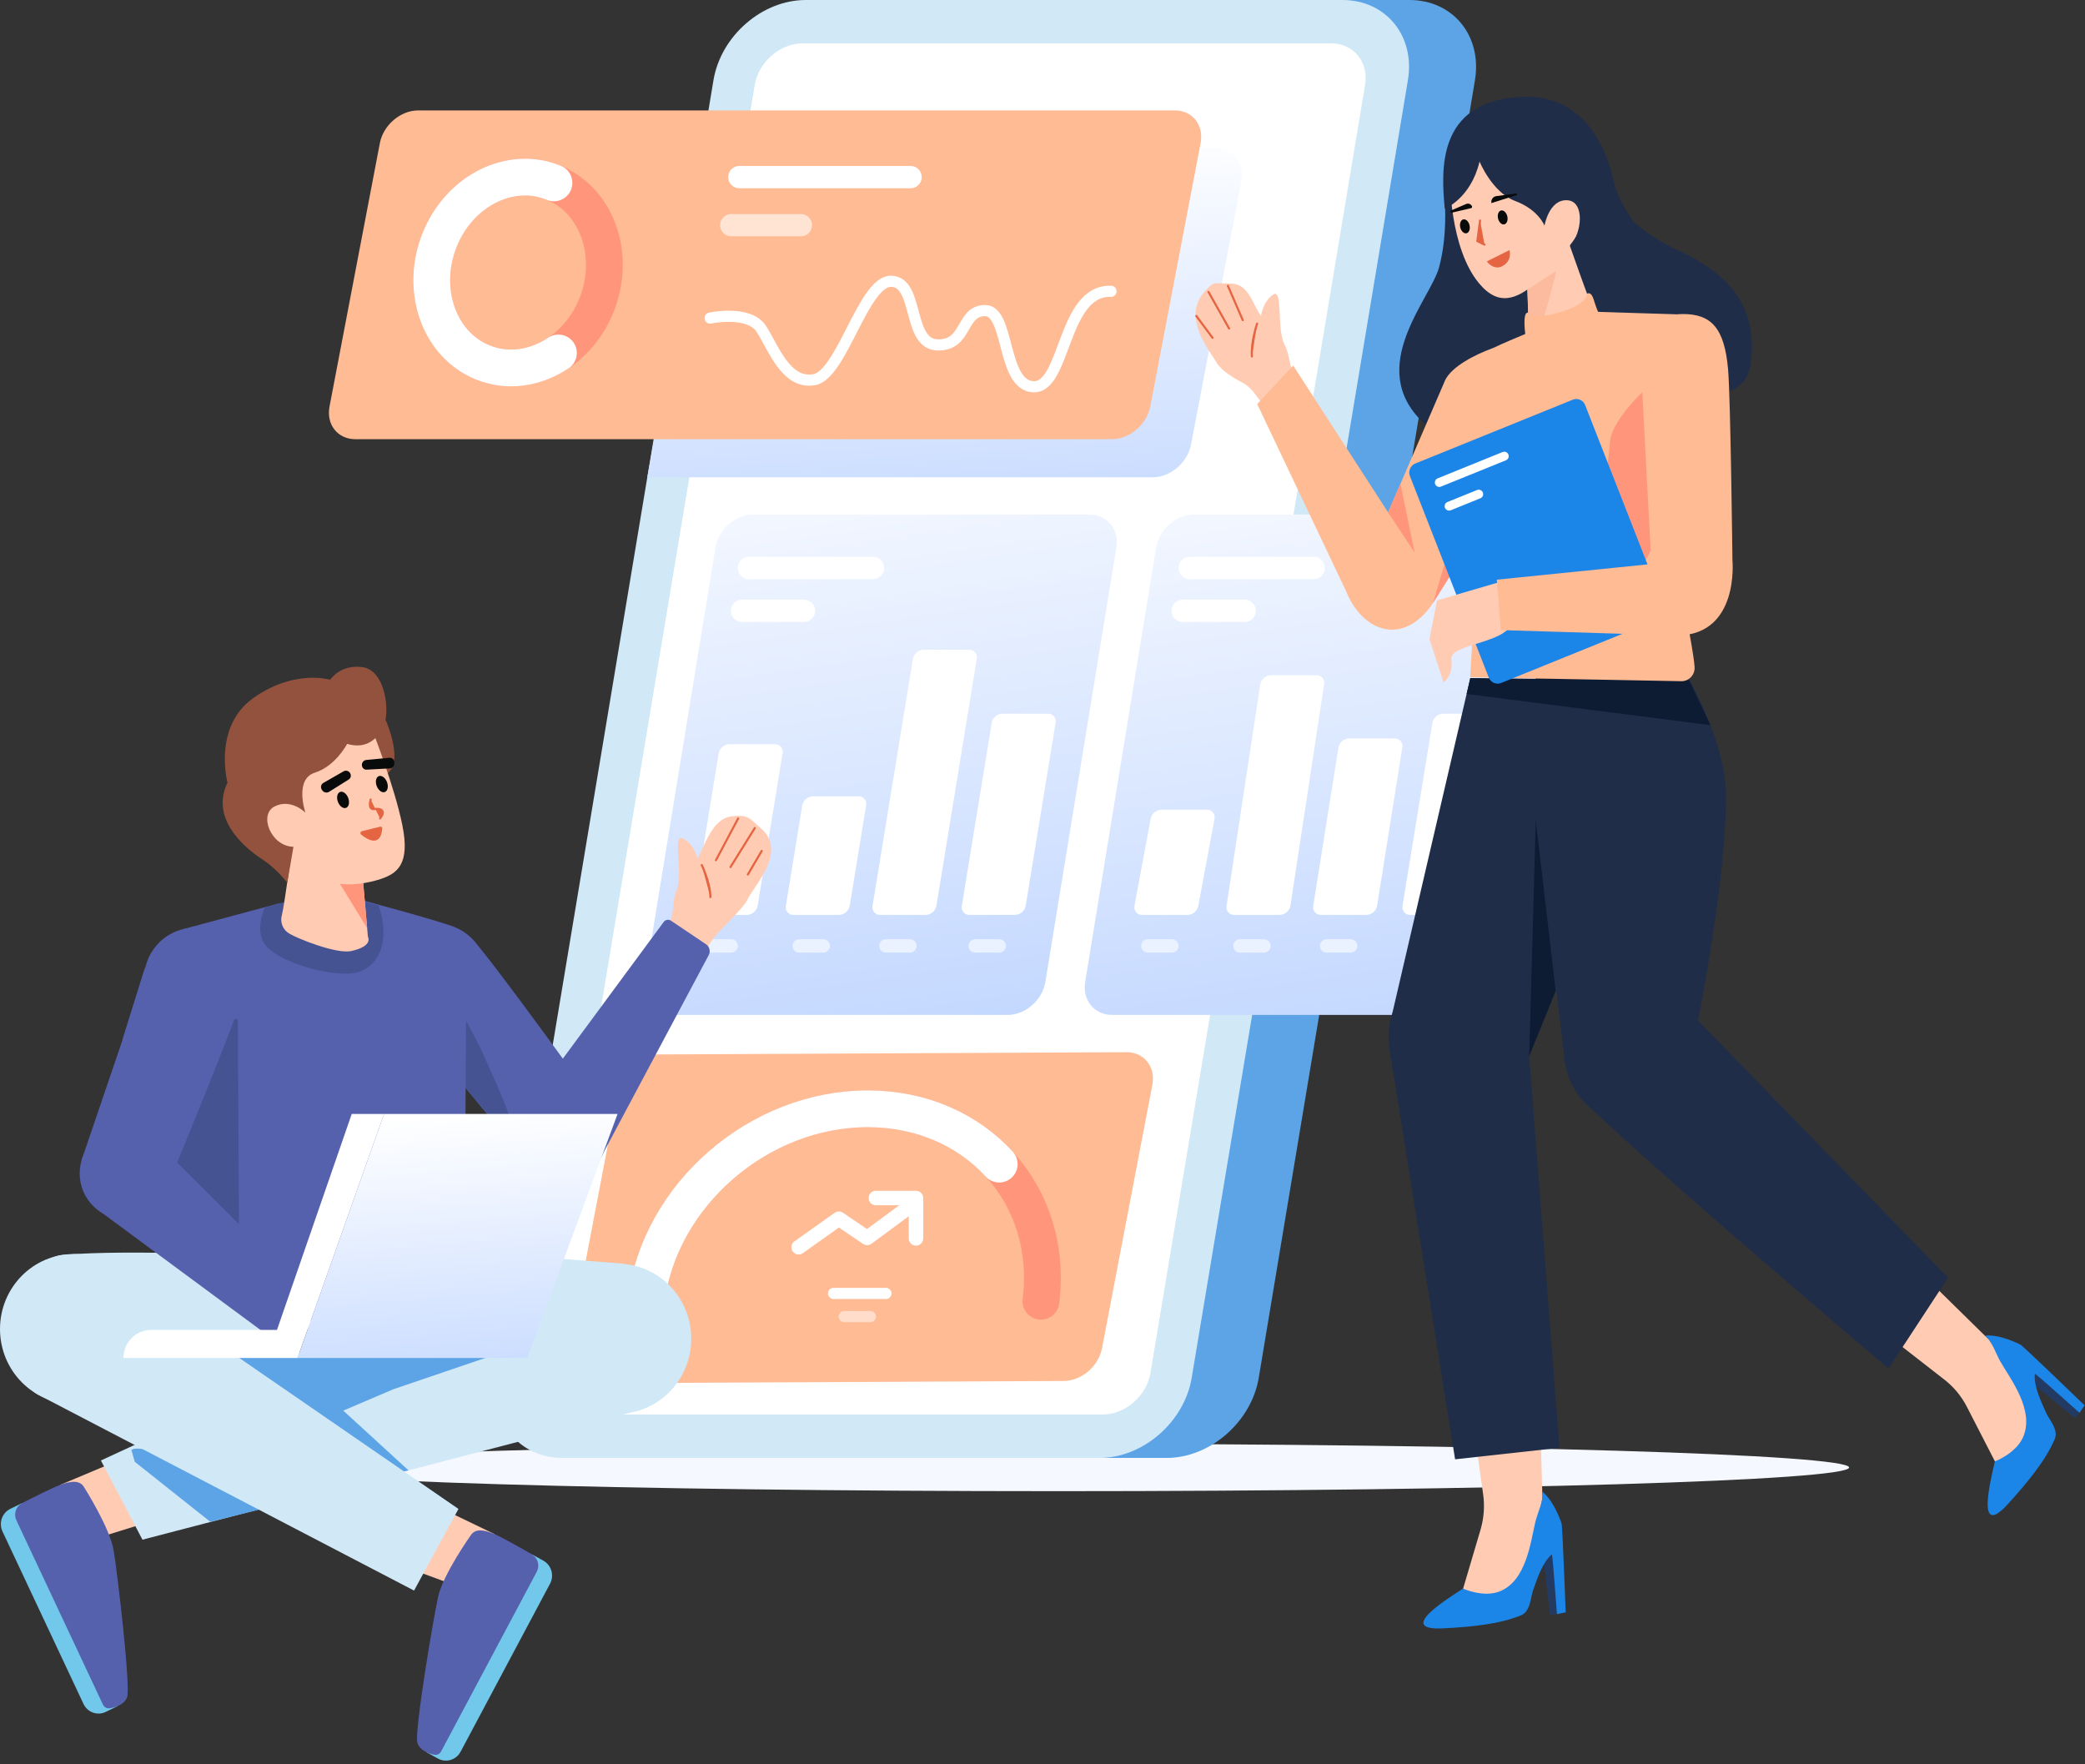 <svg width="195" height="165" viewBox="0 0 195 165" fill="none" xmlns="http://www.w3.org/2000/svg">
<rect x="0" y="0" width="195" height="165" fill="#333333" stroke="none"/>
<path d="M98.999 139.455C139.834 139.455 172.938 138.464 172.938 137.241C172.938 136.019 139.834 135.027 98.999 135.027C58.165 135.027 25.061 136.019 25.061 137.241C25.061 138.464 58.165 139.455 98.999 139.455Z" fill="#F5F8FF"/>
<path d="M109.102 136.346H58.901C54.829 136.346 52.088 132.986 52.778 128.843L72.997 7.503C73.687 3.359 77.548 0 81.62 0H131.821C135.893 0 138.635 3.359 137.944 7.503L117.726 128.843C117.035 132.986 113.174 136.346 109.102 136.346Z" fill="#5CA4E6"/>
<path d="M102.832 136.346H52.631C48.559 136.346 45.818 132.986 46.508 128.843L66.727 7.503C67.417 3.359 71.278 0 75.35 0H125.551C129.623 0 132.365 3.359 131.674 7.503L111.456 128.843C110.765 132.986 106.904 136.346 102.832 136.346Z" fill="#D1E8F7"/>
<path d="M103.121 132.289H53.694C51.58 132.289 50.157 130.545 50.515 128.393L70.584 7.952C70.942 5.801 72.947 4.057 75.061 4.057H124.488C126.603 4.057 128.026 5.801 127.667 7.952L107.599 128.393C107.24 130.545 105.235 132.289 103.121 132.289Z" fill="white"/>
<path d="M107.799 44.637H60.539L65.465 16.947C65.787 15.258 67.394 13.889 69.053 13.889H113.676C115.335 13.889 116.418 15.258 116.096 16.947L111.388 41.58C111.065 43.269 109.458 44.637 107.799 44.637Z" fill="url(#paint0_linear_29_1457)"/>
<path d="M103.99 41.074H33.238C31.579 41.074 30.496 39.705 30.819 38.017L35.527 13.383C35.849 11.695 37.456 10.326 39.115 10.326H109.867C111.525 10.326 112.609 11.695 112.286 13.383L107.578 38.017C107.255 39.705 105.649 41.074 103.99 41.074Z" fill="#FEBB94"/>
<path d="M99.477 129.149L55.595 129.361C53.936 129.361 52.852 127.992 53.175 126.304L57.883 101.67C58.206 99.982 59.812 98.613 61.471 98.613L105.353 98.401C107.012 98.401 108.096 99.77 107.773 101.458L103.065 126.092C102.742 127.78 101.136 129.149 99.477 129.149Z" fill="#FEBB94"/>
<path d="M60.421 121.689C61.669 111.751 70.949 103.695 81.147 103.695C91.344 103.695 98.599 111.751 97.351 121.689" stroke="#FF967C" stroke-width="3.442" stroke-miterlimit="10" stroke-linecap="round"/>
<path d="M60.421 121.689C61.669 111.751 70.949 103.695 81.147 103.695C86.194 103.695 90.52 105.668 93.451 108.867" stroke="white" stroke-width="3.442" stroke-miterlimit="10" stroke-linecap="round"/>
<path d="M94.229 94.918H62.808C61.131 94.918 59.998 93.535 60.277 91.828L66.912 51.21C67.191 49.503 68.777 48.12 70.454 48.12H101.874C103.551 48.12 104.685 49.503 104.406 51.21L97.77 91.828C97.491 93.535 95.906 94.918 94.229 94.918Z" fill="url(#paint1_linear_29_1457)"/>
<path d="M72.484 69.599H68.2C67.964 69.607 67.738 69.697 67.559 69.853C67.38 70.009 67.258 70.223 67.215 70.459L64.888 84.7C64.865 84.806 64.867 84.915 64.892 85.02C64.918 85.124 64.966 85.222 65.034 85.305C65.102 85.388 65.187 85.454 65.284 85.498C65.381 85.542 65.486 85.563 65.592 85.56H69.876C70.112 85.552 70.338 85.462 70.517 85.306C70.696 85.15 70.817 84.936 70.861 84.7L73.188 70.459C73.21 70.353 73.209 70.244 73.183 70.139C73.158 70.034 73.11 69.937 73.042 69.854C72.974 69.771 72.888 69.705 72.792 69.661C72.695 69.617 72.59 69.596 72.484 69.599Z" fill="white"/>
<path d="M80.3 74.472H76.016C75.78 74.48 75.554 74.57 75.375 74.726C75.196 74.882 75.075 75.096 75.031 75.331L73.5 84.7C73.478 84.806 73.479 84.915 73.504 85.02C73.53 85.124 73.578 85.222 73.646 85.305C73.714 85.388 73.799 85.454 73.896 85.498C73.993 85.542 74.098 85.563 74.204 85.56H78.488C78.724 85.552 78.95 85.462 79.129 85.306C79.308 85.15 79.429 84.936 79.473 84.7L81.004 75.331C81.026 75.226 81.025 75.117 81 75.012C80.974 74.907 80.926 74.81 80.858 74.727C80.79 74.644 80.705 74.578 80.608 74.534C80.511 74.489 80.406 74.468 80.3 74.472Z" fill="white"/>
<path d="M90.647 60.762H86.363C86.127 60.77 85.901 60.86 85.722 61.016C85.543 61.172 85.422 61.386 85.378 61.621L81.608 84.7C81.585 84.806 81.587 84.915 81.612 85.02C81.637 85.125 81.686 85.222 81.753 85.305C81.821 85.388 81.907 85.454 82.004 85.498C82.1 85.542 82.206 85.563 82.312 85.56H86.596C86.832 85.552 87.057 85.462 87.236 85.306C87.415 85.15 87.537 84.936 87.581 84.7L91.351 61.621C91.374 61.516 91.372 61.407 91.347 61.302C91.322 61.197 91.273 61.1 91.206 61.017C91.138 60.934 91.052 60.868 90.955 60.824C90.858 60.779 90.753 60.758 90.647 60.762Z" fill="white"/>
<path d="M98.019 66.745H93.735C93.499 66.753 93.273 66.842 93.094 66.998C92.915 67.154 92.794 67.368 92.75 67.604L89.957 84.7C89.934 84.806 89.936 84.915 89.961 85.02C89.986 85.124 90.035 85.222 90.103 85.305C90.17 85.388 90.256 85.454 90.353 85.498C90.45 85.542 90.555 85.563 90.661 85.56H94.945C95.181 85.552 95.406 85.462 95.586 85.306C95.765 85.15 95.886 84.936 95.93 84.7L98.723 67.604C98.745 67.498 98.744 67.389 98.719 67.284C98.694 67.18 98.645 67.082 98.577 66.999C98.509 66.916 98.424 66.85 98.327 66.806C98.23 66.762 98.125 66.741 98.019 66.745Z" fill="white"/>
<path d="M70.048 53.117H81.647" stroke="white" stroke-width="2.083" stroke-miterlimit="10" stroke-linecap="round"/>
<path d="M69.394 57.125H75.193" stroke="white" stroke-width="2.083" stroke-miterlimit="10" stroke-linecap="round"/>
<path opacity="0.6" d="M66.139 88.462H68.382" stroke="white" stroke-width="1.25" stroke-miterlimit="10" stroke-linecap="round"/>
<path opacity="0.6" d="M74.751 88.462H76.994" stroke="white" stroke-width="1.25" stroke-miterlimit="10" stroke-linecap="round"/>
<path opacity="0.6" d="M82.858 88.462H85.101" stroke="white" stroke-width="1.25" stroke-miterlimit="10" stroke-linecap="round"/>
<path opacity="0.6" d="M91.207 88.462H93.451" stroke="white" stroke-width="1.25" stroke-miterlimit="10" stroke-linecap="round"/>
<path d="M135.443 94.918H104.023C102.346 94.918 101.213 93.535 101.491 91.828L108.127 51.21C108.406 49.503 109.992 48.12 111.669 48.12H143.089C144.766 48.12 145.9 49.503 145.621 51.21L138.985 91.828C138.706 93.535 137.121 94.918 135.443 94.918Z" fill="url(#paint2_linear_29_1457)"/>
<path d="M112.884 75.722H108.6C108.365 75.731 108.139 75.82 107.96 75.976C107.781 76.132 107.659 76.346 107.616 76.582L106.103 84.7C106.08 84.806 106.082 84.915 106.107 85.02C106.132 85.125 106.181 85.222 106.249 85.305C106.317 85.388 106.402 85.454 106.499 85.498C106.595 85.542 106.701 85.563 106.807 85.56H111.091C111.327 85.552 111.553 85.462 111.732 85.306C111.91 85.15 112.032 84.936 112.076 84.7L113.589 76.582C113.611 76.476 113.61 76.367 113.584 76.262C113.559 76.157 113.511 76.06 113.443 75.977C113.375 75.894 113.289 75.828 113.193 75.784C113.096 75.74 112.99 75.719 112.884 75.722Z" fill="white"/>
<path d="M123.132 63.151H118.848C118.613 63.159 118.387 63.248 118.208 63.405C118.029 63.561 117.907 63.774 117.864 64.01L114.715 84.7C114.693 84.806 114.694 84.915 114.719 85.02C114.744 85.125 114.793 85.222 114.861 85.305C114.929 85.388 115.014 85.454 115.111 85.498C115.208 85.542 115.313 85.563 115.419 85.56H119.703C119.939 85.552 120.165 85.462 120.344 85.306C120.523 85.15 120.644 84.936 120.688 84.7L123.837 64.01C123.859 63.905 123.858 63.795 123.832 63.691C123.807 63.586 123.759 63.488 123.691 63.406C123.623 63.323 123.537 63.257 123.441 63.212C123.344 63.168 123.238 63.147 123.132 63.151Z" fill="white"/>
<path d="M130.444 69.058H126.16C125.925 69.066 125.699 69.156 125.52 69.312C125.341 69.468 125.219 69.682 125.176 69.918L122.823 84.7C122.8 84.806 122.801 84.915 122.827 85.02C122.852 85.124 122.9 85.222 122.968 85.305C123.036 85.388 123.122 85.454 123.219 85.498C123.315 85.542 123.421 85.563 123.527 85.56H127.811C128.046 85.552 128.272 85.462 128.451 85.306C128.63 85.15 128.752 84.936 128.795 84.7L131.149 69.918C131.171 69.812 131.17 69.703 131.144 69.598C131.119 69.493 131.071 69.396 131.003 69.313C130.935 69.23 130.849 69.164 130.753 69.12C130.656 69.076 130.55 69.055 130.444 69.058Z" fill="white"/>
<path d="M139.234 66.745H134.95C134.714 66.753 134.488 66.842 134.309 66.998C134.13 67.154 134.009 67.368 133.965 67.604L131.172 84.7C131.149 84.806 131.151 84.915 131.176 85.02C131.201 85.124 131.25 85.222 131.317 85.305C131.385 85.388 131.471 85.454 131.568 85.498C131.665 85.542 131.77 85.563 131.876 85.56H136.16C136.395 85.552 136.621 85.462 136.8 85.306C136.979 85.15 137.101 84.936 137.145 84.7L139.938 67.604C139.96 67.498 139.959 67.389 139.934 67.284C139.908 67.18 139.86 67.082 139.792 66.999C139.724 66.916 139.638 66.85 139.542 66.806C139.445 66.762 139.34 66.741 139.234 66.745Z" fill="white"/>
<path d="M111.263 53.117H122.861" stroke="white" stroke-width="2.083" stroke-miterlimit="10" stroke-linecap="round"/>
<path d="M110.608 57.125H116.408" stroke="white" stroke-width="2.083" stroke-miterlimit="10" stroke-linecap="round"/>
<path opacity="0.6" d="M107.354 88.462H109.597" stroke="white" stroke-width="1.25" stroke-miterlimit="10" stroke-linecap="round"/>
<path opacity="0.6" d="M115.966 88.462H118.209" stroke="white" stroke-width="1.25" stroke-miterlimit="10" stroke-linecap="round"/>
<path opacity="0.6" d="M124.073 88.462H126.316" stroke="white" stroke-width="1.25" stroke-miterlimit="10" stroke-linecap="round"/>
<path opacity="0.6" d="M132.422 88.462H134.665" stroke="white" stroke-width="1.25" stroke-miterlimit="10" stroke-linecap="round"/>
<path d="M2.074 140.567L10.996 159.56L9.89 160.098C9.516 160.28 9.087 160.303 8.697 160.163C8.307 160.023 7.987 159.731 7.809 159.351L0.233 143.223C0.054 142.843 0.031 142.406 0.169 142.009C0.307 141.612 0.594 141.287 0.968 141.105L2.074 140.567Z" fill="#71C8EA"/>
<path d="M11.788 136.278L5.63 138.868L9.085 143.839L14.543 142.144L11.788 136.278Z" fill="#FFCCB3"/>
<path d="M7.854 139.067C7.854 139.067 10.258 142.845 10.621 144.956C10.984 147.067 12.226 157.747 11.892 158.709C11.651 159.401 10.779 159.698 10.225 159.761C10.104 159.774 9.981 159.749 9.875 159.688C9.768 159.627 9.683 159.534 9.631 159.422L1.532 142.18C1.397 141.893 1.378 141.563 1.479 141.261C1.58 140.959 1.794 140.71 2.074 140.567C3.194 139.994 4.908 139.135 5.63 138.868C6.745 138.455 7.482 138.457 7.854 139.067Z" fill="#5661AE"/>
<path d="M51.444 148.105L43.076 163.823C42.879 164.194 42.545 164.469 42.149 164.589C41.752 164.709 41.325 164.664 40.961 164.463L39.882 163.869L49.736 145.358L50.815 145.953C51.179 146.153 51.449 146.493 51.567 146.897C51.685 147.3 51.641 147.735 51.444 148.105Z" fill="#71C8EA"/>
<path d="M40.248 140.575L46.269 143.479L42.572 148.266L37.205 146.292L40.248 140.575Z" fill="#FFCCB3"/>
<path d="M44.038 143.563C44.038 143.563 41.449 147.212 40.982 149.302C40.515 151.392 38.745 161.994 39.031 162.973C39.236 163.676 40.093 164.018 40.642 164.109C40.763 164.128 40.887 164.109 40.996 164.054C41.105 163.998 41.195 163.91 41.253 163.8L50.198 146.998C50.347 146.717 50.383 146.389 50.296 146.082C50.21 145.776 50.009 145.516 49.737 145.358C48.646 144.728 46.977 143.783 46.269 143.479C45.176 143.009 44.44 142.974 44.038 143.563Z" fill="#5661AE"/>
<path d="M58.387 118.185C58.387 118.185 60.692 129.833 58.904 132.116L13.323 143.992L9.437 136.584L36.053 124.293L41.384 116.858L58.387 118.185Z" fill="#D1E8F7"/>
<path d="M46.853 126.497L36.797 129.919L32.104 131.922L38.206 137.509L32.751 138.763L17.869 126.497H46.853Z" fill="#5CA4E6"/>
<path d="M12.293 135.612L12.602 136.706L19.669 142.319L26.307 140.67C26.307 140.67 13.501 134.469 12.293 135.612Z" fill="#5CA4E6"/>
<path d="M25.085 117.506C25.085 117.506 12.197 116.794 5.809 117.366C1.695 117.734 0.212 128.445 3.495 130.394L38.725 148.751L42.877 141.117L20.15 125.462L36.409 123.135L25.085 117.506Z" fill="#D1E8F7"/>
<path d="M6.892 131.306C10.698 131.306 13.784 128.166 13.784 124.293C13.784 120.419 10.698 117.279 6.892 117.279C3.086 117.279 0 120.419 0 124.293C0 128.166 3.086 131.306 6.892 131.306Z" fill="#D1E8F7"/>
<path d="M57.759 132.212C61.565 132.212 64.651 129.072 64.651 125.199C64.651 121.325 61.565 118.185 57.759 118.185C53.952 118.185 50.867 121.325 50.867 125.199C50.867 129.072 53.952 132.212 57.759 132.212Z" fill="#D1E8F7"/>
<path d="M38.879 92.103C38.153 88.456 39.861 88.55 40.429 87.97C40.429 87.97 42.561 86.181 44.185 87.849C45.905 89.612 55.761 103.314 55.761 103.314L49.594 109.086L48.435 107.679L45.432 104.034L42.22 100.139L41.821 99.696L37.489 94.702C37.489 94.702 39.29 94.024 38.879 92.103Z" fill="#5661AE"/>
<path d="M42.299 95.766C44.782 94.921 46.119 92.188 45.288 89.662C44.457 87.136 41.771 85.774 39.289 86.62C36.807 87.466 35.469 90.2 36.3 92.725C37.132 95.251 39.818 96.612 42.299 95.766Z" fill="#5661AE"/>
<path d="M41.878 99.676C41.754 98.914 41.505 97.389 41.237 96L39.815 89.274C39.815 89.274 43.636 95.021 45.396 99.025C46.7 102.025 48.213 105.082 48.463 107.669L45.46 104.025L42.249 100.13L41.878 99.676Z" fill="#465393"/>
<path d="M61.92 87.888C63.386 85.168 62.682 84.707 63.305 83.159C63.919 81.649 62.829 77.906 63.873 78.416C64.916 78.927 65.24 80.283 65.24 80.283C65.954 78.998 66.611 76.633 68.32 76.362C70.029 76.092 70.181 76.639 71.149 77.448C73.727 79.63 70.44 82.91 69.892 84.159C69.539 84.942 66.946 87.328 66.658 87.85L65.353 89.776L61.92 87.888Z" fill="#FFCCB3"/>
<path d="M66.956 80.452L69.038 76.539" stroke="#E56441" stroke-width="0.197" stroke-linecap="round"/>
<path d="M68.32 81.085L70.59 77.441" stroke="#E56441" stroke-width="0.197" stroke-linecap="round"/>
<path d="M69.941 81.786L71.239 79.579" stroke="#E56441" stroke-width="0.197" stroke-linecap="round"/>
<path d="M66.441 83.896C66.43 82.541 65.631 80.902 65.631 80.902L66.441 83.896Z" fill="#E56441"/>
<path d="M66.441 83.896C66.43 82.541 65.631 80.902 65.631 80.902" stroke="#E56441" stroke-width="0.197" stroke-linecap="round"/>
<path d="M49.541 103.205L62.081 86.211C62.161 86.111 62.275 86.045 62.4 86.025C62.525 86.006 62.653 86.034 62.758 86.104L66.042 88.314C66.198 88.421 66.309 88.584 66.354 88.771C66.399 88.957 66.374 89.153 66.284 89.322L56.199 108.247L49.541 103.205Z" fill="#5661AE"/>
<path d="M52.588 110.383C54.907 110.383 56.788 108.47 56.788 106.11C56.788 103.75 54.907 101.836 52.588 101.836C50.269 101.836 48.389 103.75 48.389 106.11C48.389 108.47 50.269 110.383 52.588 110.383Z" fill="#5661AE"/>
<path d="M33.966 84.214C33.966 84.214 41.003 86.109 42.211 86.6C43.419 87.092 43.5 89.059 43.58 90.452C43.661 91.846 43.39 123.135 43.39 123.135L27.816 122.525L16.169 115.587C16.169 115.587 16.675 90.76 16.836 89.613C16.997 88.466 15.732 87.478 17.104 86.9L25.922 84.529L33.966 84.214Z" fill="#5661AE"/>
<path d="M22.247 95.36L22.372 118.477L15.677 110.884L18.916 94.641L22.247 95.36Z" fill="#465393"/>
<path d="M24.774 84.883C24.774 84.883 23.778 86.922 24.774 88.328C25.771 89.734 29.759 91.101 32.484 91.061C35.208 91.02 36.652 88.377 35.417 84.676L30.904 83.386L25.923 84.529L24.774 84.883Z" fill="#465393"/>
<path d="M36.054 67.311C36.054 67.311 38.016 71.62 35.923 72.51C33.83 73.4 34.074 67.52 36.054 67.311Z" fill="#93523E"/>
<path d="M33.841 81.098L34.408 87.612C34.408 87.612 34.953 88.485 32.833 88.944C31.47 89.239 27.799 87.767 27.086 87.325C26.783 87.161 26.546 86.895 26.415 86.573C26.284 86.25 26.268 85.892 26.369 85.558C26.586 84.761 27.483 78.121 27.483 78.121L33.841 81.098Z" fill="#FFCCB3"/>
<path d="M33.95 82.354L30.568 80.654L34.338 86.809L33.95 82.354Z" fill="#FF967C"/>
<path d="M34.927 68.558C34.927 68.558 36.911 73.623 37.631 77.176C38.357 80.761 37.199 81.656 35.67 82.183C34.464 82.599 32.538 82.93 31.228 82.513C28.839 81.752 26.502 79.555 25.943 79.104C25.077 78.406 24.223 75.237 25.491 73.445C26.76 71.652 31.758 66.019 34.927 68.558Z" fill="#FFCCB3"/>
<path d="M32.372 75.549C32.636 75.443 32.721 75.025 32.563 74.615C32.404 74.205 32.062 73.959 31.798 74.064C31.534 74.17 31.448 74.588 31.607 74.998C31.765 75.408 32.108 75.655 32.372 75.549Z" fill="#080B09"/>
<path d="M35.999 74.07C36.263 73.964 36.349 73.546 36.19 73.136C36.032 72.726 35.689 72.48 35.425 72.585C35.161 72.691 35.076 73.109 35.234 73.519C35.393 73.929 35.735 74.175 35.999 74.07Z" fill="#080B09"/>
<path d="M34.669 74.769C34.669 74.769 34.347 75.762 35.024 75.665C35.668 75.55 36.105 75.874 35.542 76.539" fill="#E56441"/>
<path d="M34.669 74.769C34.669 74.769 34.347 75.762 35.024 75.665C35.668 75.55 36.105 75.874 35.542 76.539" stroke="#E56441" stroke-width="0.197" stroke-linecap="round"/>
<path d="M35.574 77.416L35.577 77.416L35.58 77.415C35.59 77.412 35.6 77.412 35.609 77.414C35.619 77.416 35.627 77.421 35.635 77.428C35.642 77.435 35.647 77.444 35.65 77.453C35.652 77.463 35.652 77.473 35.65 77.483L35.648 77.491L35.647 77.499C35.605 77.934 35.499 78.192 35.37 78.337C35.246 78.477 35.089 78.524 34.912 78.51C34.73 78.496 34.53 78.418 34.337 78.311C34.146 78.205 33.968 78.075 33.831 77.963C33.821 77.955 33.814 77.944 33.811 77.931C33.806 77.918 33.806 77.904 33.809 77.891C33.812 77.878 33.819 77.865 33.829 77.856C33.838 77.846 33.85 77.839 33.863 77.836L33.864 77.836C34.388 77.701 35.178 77.511 35.574 77.416Z" fill="#E56441" stroke="#E56441" stroke-width="0.208"/>
<path d="M30.074 73.814L30.123 73.884C30.187 73.994 30.29 74.074 30.411 74.106C30.532 74.138 30.661 74.12 30.769 74.056L32.6 72.909C32.691 72.857 32.759 72.772 32.791 72.671C32.824 72.571 32.818 72.461 32.775 72.365C32.751 72.305 32.715 72.25 32.669 72.205C32.623 72.16 32.569 72.125 32.508 72.103C32.448 72.081 32.384 72.072 32.321 72.077C32.257 72.082 32.195 72.101 32.139 72.132L30.259 73.209C30.207 73.236 30.161 73.272 30.123 73.317C30.086 73.363 30.057 73.415 30.04 73.471C30.023 73.528 30.017 73.587 30.023 73.646C30.029 73.705 30.046 73.762 30.074 73.814Z" fill="#080B09"/>
<path d="M36.398 70.87L34.249 71.073C34.186 71.08 34.124 71.1 34.069 71.133C34.014 71.165 33.966 71.21 33.929 71.263C33.892 71.316 33.867 71.376 33.854 71.44C33.842 71.503 33.842 71.569 33.856 71.632C33.875 71.737 33.931 71.83 34.014 71.894C34.097 71.958 34.201 71.988 34.305 71.978L36.452 71.863C36.576 71.853 36.692 71.793 36.774 71.696C36.855 71.6 36.896 71.474 36.886 71.347L36.888 71.26C36.882 71.201 36.864 71.145 36.836 71.093C36.808 71.041 36.77 70.996 36.724 70.959C36.678 70.923 36.626 70.896 36.57 70.881C36.514 70.866 36.455 70.862 36.398 70.87Z" fill="#080B09"/>
<path d="M32.464 69.569C32.464 69.569 31.391 71.645 29.446 72.261C27.5 72.876 28.564 76.001 28.564 76.001C28.564 76.001 27.23 74.65 25.696 75.411C24.163 76.171 25.327 79.154 27.445 79.192L26.869 82.549C26.869 82.549 25.796 81.189 24.668 80.462C23.539 79.734 19.486 76.91 21.276 73.191C21.276 73.191 19.875 67.968 23.718 65.26C27.56 62.552 30.886 63.574 30.886 63.574C30.886 63.574 31.802 62.095 33.925 62.397C36.049 62.699 36.538 66.596 35.835 68.005C35.132 69.414 33.986 70.013 32.464 69.569Z" fill="#93523E"/>
<path d="M16.455 90.386C19.157 87.878 19.955 89.417 20.736 89.615C20.736 89.615 23.339 90.557 22.768 92.832C22.164 95.239 15.677 110.884 15.677 110.884L7.642 108.465L8.233 106.73L9.763 102.236L11.397 97.431L11.565 96.855L13.55 90.507C13.55 90.507 15.047 91.731 16.455 90.386Z" fill="#5661AE"/>
<path d="M21.806 94.726C23.509 92.703 23.277 89.658 21.288 87.926C19.3 86.194 16.308 86.43 14.606 88.453C12.904 90.477 13.136 93.521 15.124 95.254C17.113 96.986 20.104 96.75 21.806 94.726Z" fill="#5661AE"/>
<path d="M14.881 107.041L29.797 121.915C29.884 122.009 29.934 122.132 29.937 122.261C29.94 122.389 29.896 122.515 29.813 122.612L27.231 125.636C27.106 125.779 26.933 125.87 26.745 125.891C26.558 125.912 26.37 125.861 26.217 125.748L9.098 113.099L14.881 107.041Z" fill="#5661AE"/>
<path d="M11.653 114.008C13.972 114.008 15.853 112.095 15.853 109.735C15.853 107.375 13.972 105.462 11.653 105.462C9.334 105.462 7.454 107.375 7.454 109.735C7.454 112.095 9.334 114.008 11.653 114.008Z" fill="#5661AE"/>
<path d="M35.92 104.176L27.825 126.998H11.548C11.548 126.302 11.82 125.633 12.305 125.14C12.789 124.648 13.446 124.371 14.13 124.371H25.906L32.896 104.176H35.92Z" fill="white"/>
<path d="M35.92 104.176H57.759L49.313 126.998H27.825L35.92 104.176Z" fill="url(#paint3_linear_29_1457)"/>
<path d="M66.414 29.746C66.414 29.746 70.053 28.966 71.207 30.767C72.361 32.568 73.515 35.951 76.131 35.512C78.747 35.074 80.748 26.226 83.364 26.304C85.98 26.383 84.826 32.176 87.673 32.255C90.519 32.333 89.827 29.045 92.135 29.045C94.444 29.045 93.674 36.091 96.675 36.17C99.676 36.248 99.368 27.087 103.907 27.244" stroke="white" stroke-width="1.042" stroke-miterlimit="10" stroke-linecap="round"/>
<path d="M55.792 28.529C57.645 23.897 55.861 18.78 51.807 17.101C47.753 15.421 42.965 17.815 41.111 22.447C39.258 27.079 41.042 32.196 45.096 33.875C49.15 35.554 53.939 33.161 55.792 28.529Z" stroke="#FF967C" stroke-width="3.442" stroke-miterlimit="10" stroke-linecap="round"/>
<path d="M52.226 33.011C50.087 34.447 47.466 34.857 45.096 33.875C41.042 32.196 39.258 27.079 41.111 22.447C42.965 17.815 47.753 15.421 51.807 17.101" stroke="white" stroke-width="3.442" stroke-miterlimit="10" stroke-linecap="round"/>
<path d="M69.149 16.564H85.161" stroke="white" stroke-width="2.083" stroke-miterlimit="10" stroke-linecap="round"/>
<path opacity="0.6" d="M68.39 21.059H74.904" stroke="white" stroke-width="2.083" stroke-miterlimit="10" stroke-linecap="round"/>
<path d="M190.371 128.273C190.325 128.279 190.304 128.305 190.329 128.326C190.308 128.352 190.308 128.352 190.315 128.399C190.217 128.722 190.148 129.053 190.108 129.389L194.058 132.619L194.496 132.119C194.496 132.119 193.038 130.284 192.492 129.75C192.256 129.515 192.046 129.3 191.835 129.086C191.652 128.892 191.488 128.673 191.329 128.5C191.108 128.192 190.469 128.31 190.463 128.263C190.438 128.242 190.371 128.273 190.371 128.273Z" fill="#233B62"/>
<path d="M160.502 100.202L164.316 103.964L185.644 124.922L186.033 125.283L186.202 125.55L186.227 125.571L189.248 130.228L189.585 130.761L189.698 130.939L191.741 134.112L190.058 134.964L189.571 135.209L188.883 135.546L187.798 136.118L187.779 136.144L186.627 136.747L186.571 136.658L183.946 131.552C183.437 130.566 182.723 129.704 181.854 129.027L158.662 110.961L154.254 107.526L160.502 100.202Z" fill="#FFCCB3"/>
<path d="M188.956 125.744C187.933 125.261 186.785 124.829 185.665 124.896C186.34 125.499 186.648 126.571 187.096 127.353C188.015 128.961 190.371 131.952 189.167 134.492C188.49 135.92 186.598 136.679 186.571 136.658C186.254 138.124 184.685 144.093 187.815 140.633C189.562 138.701 191.296 136.637 192.167 134.588C192.525 133.748 191.769 132.91 191.398 132.201C190.923 131.128 190.215 129.707 190.304 128.519L190.323 128.492C190.375 128.41 194.427 132.102 194.496 132.119C194.635 131.89 194.96 131.426 194.96 131.426C194.96 131.426 189.15 125.817 188.956 125.744Z" fill="#1C85E8"/>
<path d="M145.317 145.268C145.28 145.239 145.248 145.243 145.252 145.276C145.219 145.28 145.219 145.28 145.19 145.318C144.899 145.479 144.622 145.667 144.363 145.879L144.967 151L145.623 150.954C145.623 150.954 145.842 148.604 145.818 147.833C145.811 147.497 145.808 147.194 145.806 146.892C145.807 146.622 145.841 146.349 145.846 146.113C145.901 145.736 145.361 145.364 145.39 145.327C145.386 145.294 145.317 145.268 145.317 145.268Z" fill="#233B62"/>
<path d="M143.257 103.948L143.398 109.35L144.241 139.509L144.271 140.044L144.208 140.354L144.212 140.388L143.171 145.867L143.046 146.488L143.004 146.695L142.285 150.418L140.495 149.829L139.979 149.656L139.255 149.408L138.088 149.046L138.055 149.05L136.819 148.662L136.84 148.559L138.472 143.041C138.785 141.973 138.867 140.849 138.711 139.746L134.549 110.33L133.757 104.737L143.257 103.948Z" fill="#FFCCB3"/>
<path d="M146.044 142.453C145.645 141.38 145.122 140.255 144.274 139.505C144.343 140.417 143.826 141.403 143.608 142.279C143.16 144.084 142.79 147.898 140.183 148.857C138.718 149.397 136.844 148.592 136.84 148.559C135.606 149.381 130.382 152.531 134.996 152.284C137.573 152.147 140.231 151.905 142.262 151.061C143.095 150.715 143.13 149.578 143.352 148.807C143.751 147.702 144.22 146.181 145.1 145.396L145.133 145.392C145.226 145.37 145.586 150.892 145.623 150.954C145.88 150.888 146.431 150.788 146.431 150.788C146.431 150.788 146.132 142.644 146.044 142.453Z" fill="#1C85E8"/>
<path d="M137.511 63.414L129.972 95.813L129.958 98.113L136.089 136.475L145.85 135.4L143.018 98.762L150.784 79.645L149.214 63.968L137.511 63.414Z" fill="#1F2D49"/>
<path d="M136.456 103.682C140.097 103.682 143.048 100.678 143.048 96.973C143.048 93.268 140.097 90.265 136.456 90.265C132.815 90.265 129.863 93.268 129.863 96.973C129.863 100.678 132.815 103.682 136.456 103.682Z" fill="#1F2D49"/>
<path d="M145.493 92.671L143.634 76.664L143.019 98.762L145.493 92.671Z" fill="#0D1B33"/>
<path d="M157.862 63.313C157.862 63.313 161.377 69.323 161.423 74.355C161.494 81.909 158.817 95.452 158.817 95.452L182.19 119.492L176.625 127.982C176.625 127.982 156.681 111.143 148.243 103.144L146.352 99.25L143.633 76.664L147.79 63.313H157.862Z" fill="#1F2D49"/>
<path d="M137.511 63.414L157.983 63.629L159.973 67.818L137.166 64.901L137.511 63.414Z" fill="#0D1B33"/>
<path d="M152.886 105.091C156.527 105.091 159.479 102.088 159.479 98.382C159.479 94.677 156.527 91.674 152.886 91.674C149.245 91.674 146.294 94.677 146.294 98.382C146.294 102.088 149.245 105.091 152.886 105.091Z" fill="#1F2D49"/>
<path d="M135.122 18.894C135.122 18.894 135.396 22.008 134.589 25.002C133.781 27.995 127.668 34.334 133.089 39.499C138.511 44.664 145.144 30.812 145.144 30.812L143.068 24.415L135.887 16.812L135.122 18.894Z" fill="#1F2D49"/>
<path d="M151.664 19.621C151.664 19.621 153.291 21.724 156.998 23.444C160.636 25.131 164.552 27.904 163.746 33.95C162.938 39.995 152.184 35.3 149.025 31.837C145.865 28.374 146.3 22.191 146.3 22.191L151.664 19.621Z" fill="#1F2D49"/>
<path d="M143.346 30.949C143.346 30.949 139.219 32.61 138.589 33.123C137.959 33.636 137.361 37.823 136.29 39.81C135.219 41.798 133.652 45.467 135.94 48.837C138.229 52.206 137.986 54.882 137.986 54.882L137.499 63.336L157.223 63.706C157.398 63.711 157.571 63.679 157.731 63.612C157.892 63.544 158.036 63.443 158.156 63.314C158.275 63.186 158.365 63.033 158.423 62.865C158.479 62.699 158.5 62.521 158.486 62.345C158.267 59.88 157.265 56.419 157.186 52.494C157.079 47.176 157 29.404 157 29.404L148.407 29.129C146.676 29.433 143.346 30.949 143.346 30.949Z" fill="#FEBB94"/>
<path d="M153.617 36.669C153.617 36.669 150.743 39.336 150.574 41.315C150.405 43.294 150.014 48.811 146.319 49.361C141.791 50.036 140.606 50.693 142.705 51.209C144.804 51.725 149.568 50.889 149.568 53.102C149.568 54.676 151.419 55.855 152.349 54.994C153.279 54.134 160.687 41.056 153.617 36.669Z" fill="#FF967C"/>
<path d="M118.949 38.904L117.39 36.874C117.064 36.399 116.63 36.011 116.125 35.742C115.359 35.351 114.183 34.623 113.774 33.894C113.097 32.736 110.429 29.608 112.744 27.177C113.6 26.28 113.386 26.492 115.099 26.519C116.812 26.546 117.075 28.355 117.93 29.538C117.93 29.538 118.123 28.173 119.069 27.549C120.015 26.925 119.387 30.736 120.115 32.18C120.843 33.624 120.255 34.17 121.979 36.707L118.949 38.904Z" fill="#FFCCB3"/>
<path d="M114.838 26.728L116.23 29.941" stroke="#E56441" stroke-width="0.197" stroke-linecap="round"/>
<path d="M113.023 27.299L114.951 30.721" stroke="#E56441" stroke-width="0.197" stroke-linecap="round"/>
<path d="M111.884 29.549L113.404 31.592" stroke="#E56441" stroke-width="0.197" stroke-linecap="round"/>
<path d="M117.572 30.267C117.572 30.267 116.983 31.984 117.085 33.336L117.572 30.267Z" fill="#E56441"/>
<path d="M117.572 30.267C117.572 30.267 116.983 31.984 117.085 33.336" stroke="#E56441" stroke-width="0.197" stroke-linecap="round"/>
<path d="M139.592 32.57C137.992 33.135 135.762 34.279 135.158 35.556L129.825 47.919L120.944 34.186L117.581 37.791L125.875 55.248C127.391 59.086 131.241 60.529 134.029 56.391L138.485 49.27L139.592 32.57Z" fill="#FEBB94"/>
<path d="M137.317 43.212C137.317 43.212 136.837 42.368 136.837 46.774L134.029 56.391L138.485 49.27C142.06 44.379 139.236 43.073 137.317 43.212Z" fill="#FF967C"/>
<path d="M147.094 37.38L132.363 43.35C131.906 43.536 131.683 44.064 131.865 44.529L139.238 63.365C139.42 63.831 139.939 64.058 140.396 63.873L155.127 57.902C155.585 57.717 155.808 57.189 155.626 56.723L148.253 37.887C148.071 37.421 147.552 37.194 147.094 37.38Z" fill="#1C85E8"/>
<path d="M134.611 45.122L140.686 42.66" stroke="white" stroke-width="0.833" stroke-miterlimit="10" stroke-linecap="round"/>
<path d="M135.528 47.335L138.297 46.213" stroke="white" stroke-width="0.833" stroke-miterlimit="10" stroke-linecap="round"/>
<path d="M142.824 26.521L143.056 33.129C143.056 33.129 142.738 34.575 144.197 34.415C145.657 34.255 147.621 33.085 148.726 31.801C149.83 30.517 149.755 30.413 149.281 29.571C148.808 28.728 146.586 22.304 146.586 22.304L142.824 26.521Z" fill="#FFCCB3"/>
<path d="M142.857 27.075L145.548 25.331C145.548 25.331 144.355 30.656 143.056 33.129L142.857 27.075Z" fill="#FCBA9F"/>
<path d="M135.602 16.632C135.602 16.632 135.559 23.208 138.347 26.518C140.166 28.676 142.078 28.39 145.269 24.837C148.194 21.579 148.605 19.881 148.605 19.881L146.585 13.429C146.585 13.429 135.93 10.647 135.602 16.632Z" fill="#FFCCB3"/>
<path d="M138.376 15.107C138.376 15.107 139.544 17.992 141.713 18.799C143.882 19.605 144.449 21.105 144.449 21.105C144.449 21.105 144.866 18.638 146.57 18.727C148.275 18.817 147.928 21.879 146.87 22.896C146.87 22.896 148.143 25.298 149.222 27.075L153.949 22.301C153.949 22.301 151.513 19.437 150.978 17.131C150.443 14.826 148.71 8.655 142.103 9.064C134.347 9.544 134.792 15.958 135.122 19.521C135.122 19.521 137.554 18.571 138.376 15.107Z" fill="#1F2D49"/>
<path d="M139.216 24.484L141.101 23.543C141.103 23.554 141.105 23.565 141.106 23.577C141.119 23.678 141.125 23.817 141.098 23.968C141.045 24.266 140.865 24.627 140.329 24.861C139.985 24.975 139.692 24.863 139.476 24.714C139.369 24.639 139.282 24.557 139.224 24.492C139.221 24.49 139.218 24.487 139.216 24.484Z" fill="#E56441" stroke="#E56441" stroke-width="0.208"/>
<path d="M137.162 21.814C137.4 21.754 137.523 21.416 137.436 21.058C137.35 20.701 137.086 20.459 136.848 20.519C136.609 20.579 136.487 20.918 136.573 21.275C136.66 21.632 136.923 21.873 137.162 21.814Z" fill="#080B09"/>
<path d="M140.695 20.98C140.934 20.92 141.057 20.582 140.97 20.224C140.883 19.867 140.62 19.626 140.381 19.686C140.143 19.746 140.02 20.084 140.107 20.441C140.194 20.799 140.457 21.04 140.695 20.98Z" fill="#080B09"/>
<path d="M135.791 19.887L137.589 19.466C137.619 19.457 137.645 19.436 137.661 19.409C137.677 19.381 137.683 19.349 137.678 19.317C137.658 19.264 137.627 19.214 137.588 19.173C137.549 19.131 137.502 19.098 137.45 19.076C137.398 19.053 137.342 19.042 137.285 19.042C137.229 19.042 137.173 19.054 137.121 19.077L135.711 19.685C135.594 19.714 135.644 19.923 135.791 19.887Z" fill="#080B09"/>
<path d="M141.828 18.249L139.486 18.995C139.471 18.921 139.471 18.844 139.486 18.77C139.501 18.695 139.532 18.625 139.576 18.563C139.619 18.501 139.675 18.45 139.74 18.411C139.804 18.373 139.876 18.349 139.95 18.34L141.821 18.092C141.88 18.077 141.916 18.227 141.828 18.249Z" fill="#080B09"/>
<path d="M138.423 20.619L138.169 22.548L138.839 22.877" fill="#E56441"/>
<path d="M138.423 20.619L138.169 22.548L138.839 22.877" stroke="#E56441" stroke-width="0.197" stroke-linecap="round"/>
<path d="M140.205 54.449L134.398 56.145L133.688 59.787L135.009 63.818C135.009 63.818 135.938 63.181 135.744 61.698C135.55 60.214 140.458 60.256 141.358 58.391" fill="#FFCCB3"/>
<path d="M153.473 34.375C153.473 34.375 153.434 29.369 157.375 29.368C160.019 29.368 161.283 30.629 161.621 34.565C161.856 37.316 162.027 52.414 162.027 52.414C162.027 52.414 162.692 59.304 156.948 59.433L140.364 58.927L139.989 54.212L154.446 52.746L153.473 34.375Z" fill="#FEBB94"/>
<path d="M141.48 33.749C141.48 33.749 142.975 33.316 142.733 31.821C142.497 30.35 142.488 29.073 142.962 29.251C142.962 29.251 143.38 29.981 145.983 29.169C148.569 28.388 148.407 27.485 148.407 27.485C148.407 27.485 148.773 27.155 149.046 28.002C149.319 28.849 150.011 31.194 151.476 31.025L151.872 35.395L144.084 38.004C144.066 38.034 140.467 34.486 141.48 33.749Z" fill="#FEBB94"/>
<path d="M77.958 120.963H82.858" stroke="white" stroke-width="1.042" stroke-miterlimit="10" stroke-linecap="round"/>
<path opacity="0.5" d="M78.956 123.127H81.406" stroke="white" stroke-width="1.042" stroke-miterlimit="10" stroke-linecap="round"/>
<path d="M74.694 116.643L78.454 113.975L81.102 115.77L84.627 113.172" stroke="white" stroke-width="1.355" stroke-linecap="round" stroke-linejoin="round"/>
<path d="M81.918 112.04H85.667V115.815" stroke="white" stroke-width="1.355" stroke-linecap="round" stroke-linejoin="round"/>
<path d="M129.815 47.914L132.309 51.685L130.979 45.243L129.815 47.914Z" fill="#FF967C"/>
<defs>
<linearGradient id="paint0_linear_29_1457" x1="86.961" y1="13.816" x2="90.901" y2="79.538" gradientUnits="userSpaceOnUse">
<stop stop-color="white"/>
<stop offset="1" stop-color="#94B9FF"/>
</linearGradient>
<linearGradient id="paint1_linear_29_1457" x1="77.223" y1="33.23" x2="93.7" y2="146.731" gradientUnits="userSpaceOnUse">
<stop stop-color="white"/>
<stop offset="1" stop-color="#94B9FF"/>
</linearGradient>
<linearGradient id="paint2_linear_29_1457" x1="118.438" y1="33.23" x2="134.915" y2="146.731" gradientUnits="userSpaceOnUse">
<stop stop-color="white"/>
<stop offset="1" stop-color="#94B9FF"/>
</linearGradient>
<linearGradient id="paint3_linear_29_1457" x1="42.047" y1="104.121" x2="46.066" y2="152.747" gradientUnits="userSpaceOnUse">
<stop stop-color="white"/>
<stop offset="1" stop-color="#94B9FF"/>
</linearGradient>
</defs>
</svg>
